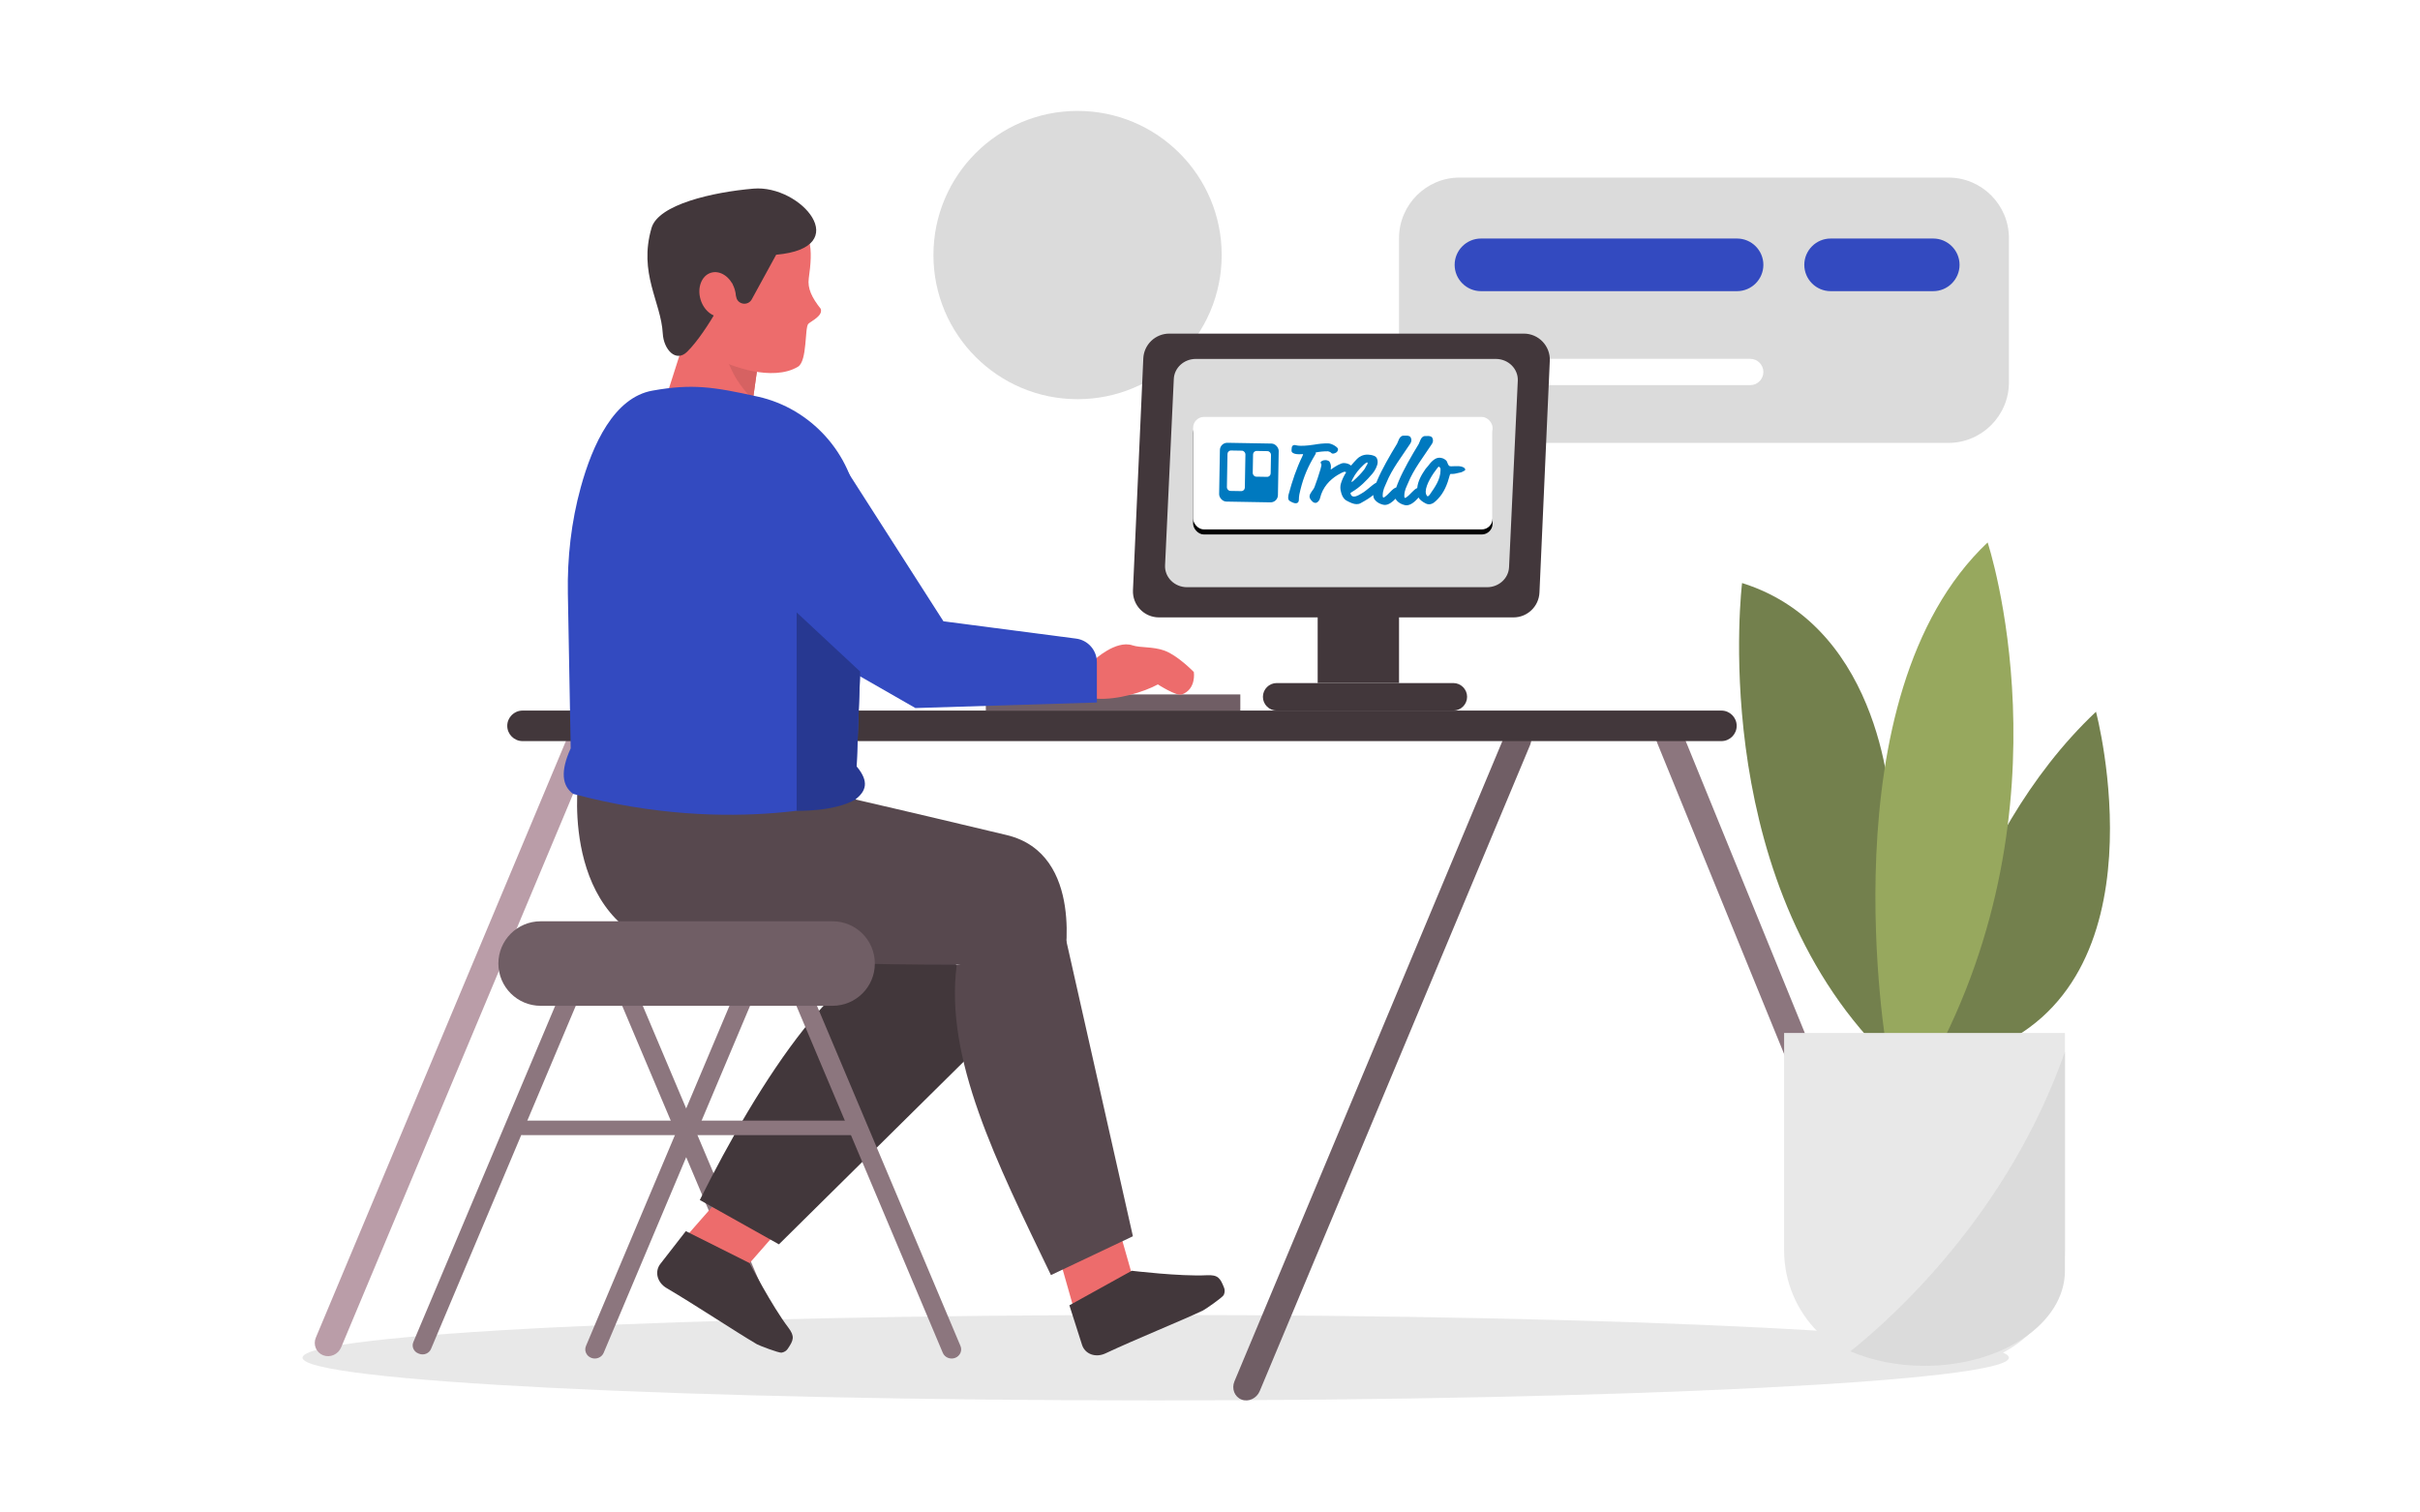 <?xml version="1.0" encoding="UTF-8"?>
<svg width="480px" height="300px" viewBox="0 0 480 300" version="1.1" xmlns="http://www.w3.org/2000/svg" xmlns:xlink="http://www.w3.org/1999/xlink">
    <!-- Generator: Sketch 64 (93537) - https://sketch.com -->
    <title>use-cases-1</title>
    <desc>Created with Sketch.</desc>
    <defs>
        <rect id="path-1" x="0.648" y="0.698" width="59.4" height="22.32" rx="2.16"></rect>
        <filter x="-13.5%" y="-31.4%" width="126.9%" height="171.7%" filterUnits="objectBoundingBox" id="filter-2">
            <feOffset dx="0" dy="1" in="SourceAlpha" result="shadowOffsetOuter1"></feOffset>
            <feGaussianBlur stdDeviation="2.5" in="shadowOffsetOuter1" result="shadowBlurOuter1"></feGaussianBlur>
            <feColorMatrix values="0 0 0 0 0   0 0 0 0 0   0 0 0 0 0  0 0 0 0.2 0" type="matrix" in="shadowBlurOuter1"></feColorMatrix>
        </filter>
        <linearGradient x1="50%" y1="0%" x2="50%" y2="100%" id="linearGradient-3">
            <stop stop-color="#0079BF" offset="0%"></stop>
            <stop stop-color="#0079BF" offset="100%"></stop>
        </linearGradient>
    </defs>
    <g id="use-cases-1" stroke="none" stroke-width="1" fill="none" fill-rule="evenodd">
        <g id="Group" transform="translate(60, 22)">
            <path d="M321.85,185.42 C321.85,185.42 328.631,144.72 355.733,119.173 C355.733,119.173 370.086,173.066 333.497,186.622 C330.85,187.603 321.85,185.42 321.85,185.42" id="Fill-13" fill="#73804D"></path>
            <path d="M315.006,138.823 C315.006,138.823 313.947,102.564 285.536,93.642 C285.536,93.642 278.61,149.884 311.98,185.42 L318.888,188.867 L315.006,138.823" id="Fill-14" fill="#73804D"></path>
            <path d="M314.3,186.622 C314.3,186.622 301.947,116.109 334.241,85.591 C334.241,85.591 351.31,137.128 323.111,188.867 L314.3,186.622" id="Fill-15" fill="#97A85E"></path>
            <path d="M326.465,65.848 L229.495,65.848 C222.895,65.848 217.495,60.448 217.495,53.848 L217.495,25.221 C217.495,18.62 222.895,13.221 229.495,13.221 L326.465,13.221 C333.066,13.221 338.465,18.62 338.465,25.221 L338.465,53.848 C338.465,60.448 333.066,65.848 326.465,65.848" id="Fill-34" fill="#DBDBDB"></path>
            <path d="M284.54,35.751 L233.744,35.751 C230.873,35.751 228.525,33.402 228.525,30.531 C228.525,27.66 230.873,25.312 233.744,25.312 L284.54,25.312 C287.411,25.312 289.76,27.66 289.76,30.531 C289.76,33.402 287.411,35.751 284.54,35.751" id="Fill-35" fill="#334AC0"></path>
            <path d="M323.452,35.751 L303.097,35.751 C300.226,35.751 297.878,33.402 297.878,30.531 C297.878,27.66 300.226,25.312 303.097,25.312 L323.452,25.312 C326.323,25.312 328.672,27.66 328.672,30.531 C328.672,33.402 326.323,35.751 323.452,35.751" id="Fill-36" fill="#334AC0"></path>
            <path d="M287.15,54.393 L231.134,54.393 C229.699,54.393 228.525,53.218 228.525,51.782 C228.525,50.347 229.699,49.173 231.134,49.173 L287.15,49.173 C288.586,49.173 289.76,50.347 289.76,51.782 C289.76,53.218 288.586,54.393 287.15,54.393" id="Fill-37" fill="#FFFFFF"></path>
            <path d="M182.32,28.588 C182.32,44.377 169.521,57.177 153.732,57.177 C137.943,57.177 125.144,44.377 125.144,28.588 C125.144,12.799 137.943,5.68434189e-14 153.732,5.68434189e-14 C169.521,5.68434189e-14 182.32,12.799 182.32,28.588" id="Fill-38" fill="#DBDBDB"></path>
            <polygon id="Fill-39" fill="#42373B" points="201.358 113.484 217.495 113.484 217.495 86.535 201.358 86.535"></polygon>
            <path d="M228.266,118.943 L193.224,118.943 C191.723,118.943 190.495,117.715 190.495,116.214 C190.495,114.713 191.723,113.484 193.224,113.484 L228.266,113.484 C229.767,113.484 230.995,114.713 230.995,116.214 C230.995,117.715 229.767,118.943 228.266,118.943" id="Fill-40" fill="#42373B"></path>
            <path d="M338.465,247.296 C338.465,251.977 262.697,255.771 169.233,255.771 C75.768,255.771 0,251.977 0,247.296 C0,242.616 75.768,238.822 169.233,238.822 C262.697,238.822 338.465,242.616 338.465,247.296" id="Fill-41" fill="#E8E8E8"></path>
            <path d="M93.113,242.922 L93.113,242.922 C94.082,242.546 94.566,241.528 94.194,240.65 L61.554,163.453 C61.182,162.574 60.095,162.165 59.126,162.54 C58.157,162.916 57.673,163.934 58.046,164.813 L90.686,242.009 C91.058,242.888 92.145,243.297 93.113,242.922" id="Fill-42" fill="#8C767E"></path>
            <polyline id="Fill-43" fill="#ED6C6C" points="75.939 223.433 88.073 229.231 96.326 219.814 84.192 214.016 75.939 223.433"></polyline>
            <path d="M96.23,245.558 C95.966,245.945 95.53,246.212 95.019,246.298 C94.507,246.384 90.574,244.89 90.122,244.623 C85.818,242.091 77.901,236.833 72.199,233.479 C71.311,232.956 70.679,232.151 70.448,231.251 C70.217,230.35 70.406,229.429 70.973,228.699 C73.102,225.963 76.032,222.194 76.032,222.194 L88.679,228.533 C88.679,228.533 93.141,237.096 96.354,241.314 C97.7,243.081 97.4,243.838 96.23,245.558" id="Fill-44" fill="#42373B"></path>
            <path d="M142.579,177.275 L94.5,224.812 L78.807,216.02 C90.237,193.102 107.682,165.046 123.6,165.598 L142.579,177.275" id="Fill-45" fill="#42373B"></path>
            <polyline id="Fill-46" fill="#ED6C6C" points="153.12 238.046 164.579 231.008 161.155 218.963 149.696 226.001 153.12 238.046"></polyline>
            <path d="M182.8,233.442 C182.97,233.878 182.944,234.389 182.726,234.859 C182.508,235.33 179.053,237.731 178.577,237.953 C174.056,240.074 165.245,243.636 159.256,246.445 C158.323,246.882 157.302,246.949 156.429,246.63 C155.554,246.312 154.902,245.636 154.62,244.756 C153.565,241.453 152.111,236.906 152.111,236.906 L164.486,230.054 C164.486,230.054 174.073,231.209 179.368,230.942 C181.587,230.829 182.042,231.505 182.799,233.442 L182.8,233.442" id="Fill-47" fill="#42373B"></path>
            <path d="M320.008,244.003 L320.008,244.003 C318.619,244.527 317.051,243.869 316.506,242.533 L268.665,125.267 C268.12,123.931 268.804,122.422 270.194,121.898 C271.583,121.373 273.151,122.031 273.695,123.367 L321.536,240.635 C322.081,241.971 321.397,243.479 320.008,244.003" id="Fill-48" fill="#8C767E"></path>
            <path d="M4.094,246.813 L4.094,246.813 C2.71,246.275 2.062,244.71 2.647,243.316 L53.953,120.908 C54.538,119.513 56.134,118.817 57.518,119.355 C58.902,119.891 59.55,121.457 58.965,122.852 L7.658,245.259 C7.074,246.653 5.478,247.35 4.094,246.813" id="Fill-49" fill="#BA9DA8"></path>
            <path d="M186.251,255.597 L186.251,255.597 C184.867,255.062 184.24,253.443 184.851,251.983 L238.486,123.812 C239.097,122.352 240.715,121.602 242.099,122.138 C243.483,122.673 244.11,124.292 243.499,125.752 L189.864,253.923 C189.253,255.383 187.635,256.133 186.251,255.597" id="Fill-50" fill="#705E65"></path>
            <path d="M54.672,133.095 C54.672,133.095 50.775,163.515 76.187,166.955 C101.599,170.397 151.054,169.119 151.054,169.119 C151.054,169.119 155.289,147.367 139.678,143.635 C119.95,138.918 109.667,136.576 109.667,136.576 L54.672,133.095" id="Fill-51" fill="#57484E"></path>
            <path d="M71.512,58.724 L77.631,39.534 L91.122,44.619 L88.544,62.908 C84.515,58.346 78.402,57.79 71.512,58.724" id="Fill-52" fill="#ED6C6C"></path>
            <path d="M83.369,45.566 C83.369,45.566 83.901,52.111 89.352,57.177 L90.684,47.728 C87.914,47.666 85.376,47.143 83.369,45.566" id="Fill-53" fill="#D66262"></path>
            <path d="M74.905,30.023 C76.723,21.028 77.374,19.498 85.277,17.976 C93.286,17.166 87.996,20.007 96.301,21.875 C101.188,22.975 101.23,27.508 100.418,33.205 C100.134,35.193 101.039,37.058 102.787,39.249 C103.265,40.626 101.002,41.624 100.347,42.214 C99.576,42.908 100.166,49.606 98.275,50.739 C93.086,53.85 84.599,50.228 84.599,50.228 C75.474,45.49 80.643,27.018 80.643,27.018 C80.123,23.901 74.423,32.41 74.905,30.023" id="Fill-54" fill="#ED6C6C"></path>
            <path d="M85.154,34.11 C85.154,34.11 80.447,43.658 76.304,47.762 C74.05,49.995 71.633,47.313 71.458,44.145 C71.11,37.833 66.599,32.229 69.235,23.198 C70.587,18.571 81.305,16.113 89.445,15.415 C98.893,14.606 109.599,27.144 93.951,28.526 L89.109,37.376 C88.401,38.669 86.486,38.473 86.056,37.064 L85.154,34.11" id="Fill-55" fill="#42373B"></path>
            <path d="M81.018,32.1 C82.882,31.527 84.987,32.995 85.718,35.373 C86.449,37.753 85.53,40.15 83.666,40.722 C81.802,41.294 79.697,39.826 78.966,37.446 C78.236,35.068 79.154,32.672 81.018,32.1" id="Fill-56" fill="#ED6C6C"></path>
            <polygon id="Fill-207" fill="#705E65" points="135.537 118.943 186.015 118.943 186.015 115.738 135.537 115.738"></polygon>
            <path d="M281.44,124.996 L43.64,124.996 C41.975,124.996 40.613,123.634 40.613,121.97 C40.613,120.305 41.975,118.943 43.64,118.943 L281.44,118.943 C283.104,118.943 284.466,120.305 284.466,121.97 C284.466,123.634 283.104,124.996 281.44,124.996" id="Fill-208" fill="#42373B"></path>
            <path d="M326.653,248.914 L316.793,248.914 C304.134,248.914 293.873,238.652 293.873,225.994 L293.873,182.884 L349.574,182.884 L349.574,225.994 C349.574,238.652 339.312,248.914 326.653,248.914" id="Fill-280" fill="#E8E8E8"></path>
            <path d="M349.574,230.052 L349.574,186.622 C338.382,218.52 315.939,238.9 307.008,246.045 C311.282,247.853 316.314,248.914 321.723,248.914 C337.105,248.914 349.574,240.469 349.574,230.052" id="Fill-281" fill="#DBDBDB"></path>
            <path d="M111.4,90.21 L109.667,136.576 C109.667,136.576 85.693,144.091 53.678,135.466 C51.465,133.856 51.123,130.969 53.194,126.434 L52.634,95.71 C52.505,88.611 53.305,81.515 55.187,74.67 C57.532,66.139 61.806,56.836 69.405,55.481 C77.317,54.068 81.524,54.729 90.324,56.674 C100.886,59.01 108.964,68.032 110.123,78.584 L111.4,90.21" id="Fill-342" fill="#334AC0"></path>
            <path d="M157.019,108.925 C157.019,108.925 161.309,104.887 164.627,106.003 C166.208,106.535 168.646,106.196 171.019,107.067 C173.627,108.025 176.792,111.293 176.792,111.293 C176.792,111.293 177.334,114.691 174.4,115.755 C173.351,116.135 169.662,113.753 169.662,113.753 C166.902,115.255 161.662,116.861 157.562,116.585 L149.893,116.233 L146.363,111.909 L157.019,108.925" id="Fill-371" fill="#ED6C6C"></path>
            <path d="M106.386,68.846 L127.128,101.233 L153.448,104.666 C155.801,104.974 157.562,106.979 157.562,109.352 L157.562,117.341 L121.569,118.439 L98.01,104.939 L106.386,68.846" id="Fill-372" fill="#334AC0"></path>
            <path d="M151.489,164.549 L164.708,223.209 L148.453,230.913 C137.586,208.359 127.356,187.995 129.759,169.407 L151.489,164.549" id="Fill-373" fill="#57484E"></path>
            <path d="M129.463,247.331 L129.463,247.331 C130.431,246.956 130.9,245.9 130.508,244.973 L96.157,163.538 C95.766,162.61 94.663,162.162 93.694,162.536 C92.725,162.911 92.256,163.968 92.648,164.896 L126.999,246.33 C127.39,247.258 128.493,247.706 129.463,247.331" id="Fill-374" fill="#8C767E"></path>
            <path d="M74.008,203.146 L43.64,203.146 C42.852,203.146 42.206,202.5 42.206,201.712 C42.206,200.923 42.852,200.277 43.64,200.277 L74.008,200.277 C74.797,200.277 75.443,200.923 75.443,201.712 C75.443,202.5 74.797,203.146 74.008,203.146" id="Fill-375" fill="#8C767E"></path>
            <path d="M57.272,247.331 L57.272,247.331 C56.303,246.956 55.834,245.9 56.226,244.973 L90.577,163.538 C90.968,162.61 92.071,162.162 93.041,162.536 C94.009,162.911 94.478,163.968 94.087,164.896 L59.735,246.33 C59.343,247.258 58.241,247.706 57.272,247.331" id="Fill-376" fill="#8C767E"></path>
            <path d="M110.144,203.146 L77.621,203.146 C76.832,203.146 76.187,202.5 76.187,201.712 C76.187,200.923 76.832,200.277 77.621,200.277 L110.144,200.277 C110.933,200.277 111.578,200.923 111.578,201.712 C111.578,202.5 110.933,203.146 110.144,203.146" id="Fill-377" fill="#8C767E"></path>
            <path d="M23.137,246.518 L22.982,246.457 C22.055,246.099 21.608,245.09 21.982,244.203 L55.047,165.817 C55.421,164.931 56.475,164.503 57.401,164.86 L57.557,164.921 C58.483,165.279 58.93,166.288 58.556,167.175 L25.491,245.561 C25.117,246.447 24.064,246.875 23.137,246.518" id="Fill-378" fill="#8C767E"></path>
            <path d="M105.139,177.501 L47.234,177.501 C42.605,177.501 38.852,173.748 38.852,169.119 C38.852,164.489 42.605,160.736 47.234,160.736 L105.139,160.736 C109.769,160.736 113.522,164.489 113.522,169.119 C113.522,173.748 109.769,177.501 105.139,177.501" id="Fill-379" fill="#705E65"></path>
            <path d="M110.615,111.212 L98.01,99.467 L98.01,138.817 C98.01,138.817 105.441,139.046 109.667,136.576 C111.752,134.928 112.481,133.095 109.912,130.013 L110.615,111.212" id="Fill-380" fill="#273891"></path>
            <path d="M240.192,100.46 L169.876,100.46 C166.935,100.46 164.589,98.007 164.72,95.069 L166.769,49.102 C166.892,46.344 169.164,44.171 171.924,44.171 L242.241,44.171 C245.182,44.171 247.528,46.624 247.397,49.562 L245.348,95.529 C245.225,98.287 242.953,100.46 240.192,100.46" id="Fill-381" fill="#42373B"></path>
            <path d="M234.953,94.471 L175.449,94.471 C172.961,94.471 170.975,92.497 171.086,90.135 L172.82,53.159 C172.924,50.941 174.846,49.192 177.183,49.192 L236.687,49.192 C239.175,49.192 241.16,51.166 241.049,53.529 L239.316,90.504 C239.212,92.723 237.289,94.471 234.953,94.471" id="Fill-382" fill="#DBDBDB"></path>
            <g id="Group-23" transform="translate(206.5, 72) rotate(1) translate(-206.5, -72) translate(176, 60)">
                <g id="Rectangle" transform="translate(30.348, 11.858) rotate(-1) translate(-30.348, -11.858) ">
                    <use fill="black" fill-opacity="1" filter="url(#filter-2)" xlink:href="#path-1"></use>
                    <use fill="#FFFFFF" fill-rule="evenodd" xlink:href="#path-1"></use>
                </g>
                <g id="trello-logo-blue" transform="translate(5.886, 4.189)" fill-rule="nonzero">
                    <path d="M39.266,10.357 C38.522,10.66 37.934,11.709 37.04,12.305 C36.985,12.342 36.929,12.36 36.892,12.36 C36.818,12.36 36.726,12.286 36.726,11.954 C36.726,10.808 37.096,10.254 37.41,9.441 C38.5,6.614 40.366,4.194 42.029,1.552 C42.158,1.349 42.232,1.127 42.232,0.887 C42.232,0.684 42.158,0.517 42.066,0.314 C41.992,0.148 41.659,0 41.29,0 C41.086,0 40.902,0.018 40.661,0.018 C39.793,0.018 39.608,1.293 39.405,1.626 C38.019,3.972 36.43,6.873 35.617,8.924 C35.439,9.384 35.247,9.843 35.1,10.315 C34.297,10.548 33.695,11.677 32.754,12.305 C32.698,12.342 32.643,12.36 32.606,12.36 C32.532,12.36 32.44,12.286 32.44,11.954 C32.44,10.808 32.809,10.254 33.123,9.441 C34.213,6.614 36.079,4.194 37.742,1.552 C37.872,1.349 37.945,1.127 37.945,0.887 C37.945,0.684 37.872,0.517 37.779,0.314 C37.705,0.148 37.373,0 37.003,0 C36.8,0 36.615,0.018 36.375,0.018 C35.507,0.018 35.322,1.293 35.119,1.626 C33.733,3.972 32.144,6.873 31.331,8.924 C31.266,9.09 31.2,9.257 31.134,9.424 C31.114,9.435 31.094,9.447 31.072,9.46 C30.13,10.014 29.336,10.993 28.19,11.658 C27.968,11.788 27.285,12.268 26.731,12.268 C26.601,12.268 26.49,12.231 26.38,12.176 C26.213,12.102 26.047,11.751 26.047,11.64 C26.047,11.547 26.065,11.529 26.25,11.418 C27.876,10.439 29.206,9.035 30.352,7.63 C30.777,7.113 31.331,6.097 31.331,5.358 C31.331,4.878 31.165,4.323 30.592,4.12 C30.186,3.972 29.724,3.898 29.354,3.898 C28.375,3.898 27.654,4.342 27.248,4.767 C26.834,5.209 26.434,5.662 26.062,6.132 C25.673,5.796 25.125,5.654 24.606,5.654 C23.996,5.654 22.851,6.411 22.259,6.855 C22.167,6.928 22.112,6.965 22.075,6.965 C22.056,6.965 22.038,6.947 22.038,6.91 C22.038,6.891 22.075,6.725 22.075,6.43 C22.075,6.171 22.019,5.838 21.779,5.432 C21.724,5.339 21.391,5.136 20.985,5.136 C20.486,5.136 20.024,5.376 20.024,5.635 C20.024,5.82 20.19,5.894 20.19,6.06 C20.19,6.152 20.116,6.577 20.005,6.984 C19.691,8.166 19.303,9.33 18.897,10.494 C18.675,11.141 17.936,11.714 17.936,12.416 C17.936,12.637 18.084,12.933 18.287,13.155 C18.62,13.524 18.823,13.654 19.119,13.654 C19.248,13.654 19.396,13.617 19.525,13.506 C19.802,13.266 19.95,13.025 20.024,12.693 C20.504,10.513 21.89,9.035 23.423,8.055 C23.941,7.723 24.643,7.372 24.735,7.372 C24.83,7.372 24.978,7.416 25.127,7.458 C24.699,8.157 24.351,8.895 24.126,9.681 C24.052,9.94 24.015,10.18 24.015,10.439 C24.015,10.864 24.107,11.307 24.255,11.732 C24.458,12.323 24.791,12.841 25.253,13.081 C26.102,13.524 26.712,13.764 27.266,13.764 C27.581,13.764 27.821,13.709 28.079,13.561 C29.294,12.874 30.038,12.353 30.576,11.89 C30.591,12.359 30.683,12.619 31.017,12.97 C31.35,13.321 31.867,13.635 32.55,13.783 C32.661,13.801 32.772,13.82 32.883,13.82 C33.665,13.82 34.418,13.184 34.998,12.554 C35.066,12.691 35.163,12.823 35.303,12.97 C35.636,13.321 36.153,13.635 36.837,13.783 C36.948,13.801 37.059,13.82 37.169,13.82 C38.086,13.82 38.961,12.948 39.567,12.234 C39.769,12.651 40.333,13.064 41.012,13.395 C41.197,13.487 41.419,13.543 41.622,13.543 C42.417,13.543 42.989,12.896 43.433,12.416 C44.578,11.159 45.206,9.607 45.687,7.649 C45.724,7.501 45.779,7.446 45.853,7.446 C46.038,7.446 46.278,7.446 46.537,7.409 C47.035,7.335 47.423,7.169 47.885,7.095 C48.163,7.039 48.126,6.947 48.384,6.855 C48.569,6.781 48.717,6.707 48.717,6.522 C48.717,6.208 48.144,5.875 47.276,5.875 C46.592,5.875 46.186,5.931 45.908,5.931 C45.484,5.931 45.373,5.801 45.096,5.081 C45.096,5.081 45.373,5.801 45.096,5.081 C45.04,4.933 44.985,4.859 44.818,4.711 C44.43,4.379 43.95,4.268 43.562,4.268 C42.638,4.268 41.844,5.21 41.29,6.005 C41.16,6.189 40.975,6.337 40.846,6.54 C40.085,7.682 39.356,8.969 39.266,10.357 Z M15.645,4.065 C16.107,4.065 16.366,4.028 16.421,4.028 C16.477,4.028 16.514,4.046 16.514,4.102 C16.514,4.139 16.495,4.194 16.366,4.471 C15.239,6.891 14.463,9.349 13.779,12.065 C13.761,12.139 13.705,12.416 13.705,12.693 C13.705,12.952 13.779,13.229 14.038,13.376 C14.537,13.672 14.943,13.801 15.22,13.801 C15.627,13.801 15.83,13.543 15.83,13.118 C15.83,12.748 15.848,12.36 15.904,12.065 C16.421,9.349 17.197,7.224 18.398,5.007 C18.971,3.954 19.045,3.898 19.045,3.806 C19.045,3.769 19.026,3.714 18.989,3.658 C19.728,3.492 20.615,3.381 21.428,3.381 C21.52,3.381 21.89,3.51 21.945,3.566 C22.075,3.695 22.204,3.824 22.426,3.824 C22.611,3.824 22.925,3.695 23.035,3.621 C23.294,3.436 23.423,3.233 23.423,2.901 C23.423,2.587 22.259,1.811 21.447,1.811 C20.449,1.811 19.544,1.94 18.694,2.106 C18.324,2.18 16.994,2.383 16.033,2.383 C15.109,2.383 15.165,2.254 14.777,2.254 C14.555,2.254 14.444,2.365 14.352,2.457 C14.259,2.55 14.204,2.919 14.204,3.252 C14.204,3.418 14.204,3.547 14.296,3.658 C14.574,3.991 15.109,4.065 15.645,4.065 C15.645,4.065 15.109,4.065 15.645,4.065 Z M29.336,5.561 C29.336,5.727 29.28,5.838 29.059,6.189 C28.837,6.54 28.929,6.54 28.652,6.91 C28.116,7.63 27.451,8.351 26.583,9.146 C26.343,9.367 26.306,9.367 26.269,9.367 C26.25,9.367 26.213,9.349 26.213,9.312 C26.213,9.256 26.232,9.182 26.417,8.794 C26.989,7.594 27.691,6.799 28.467,6.023 C28.892,5.598 29.151,5.45 29.243,5.45 C29.299,5.45 29.336,5.469 29.336,5.561 C29.336,5.561 29.336,5.469 29.336,5.561 Z M43.544,6.042 C43.562,6.042 43.581,6.06 43.599,6.097 C43.617,6.152 43.654,6.208 43.747,6.282 C43.821,6.337 43.821,6.596 43.821,6.799 C43.821,8.591 42.805,10.069 41.807,11.566 C41.585,11.898 41.456,11.954 41.345,11.954 C41.253,11.954 41.105,11.714 41.049,11.566 C40.975,11.363 40.957,11.122 40.957,11.03 C40.957,9.589 42.324,7.446 43.229,6.263 C43.377,6.06 43.488,6.042 43.544,6.042 C43.544,6.042 43.488,6.042 43.544,6.042 Z" id="Type" fill="#0079BF"></path>
                    <g id="Mark" transform="translate(0, 2.041)">
                        <rect id="Board" fill="url(#linearGradient-3)" x="0" y="0" width="11.664" height="11.664" rx="1.458"></rect>
                        <rect id="Right-List" fill="#FFFFFF" x="6.59" y="1.516" width="3.558" height="5.103" rx="0.7"></rect>
                        <rect id="Left-List" fill="#FFFFFF" x="1.516" y="1.516" width="3.558" height="8.019" rx="0.7"></rect>
                    </g>
                </g>
            </g>
        </g>
    </g>
</svg>